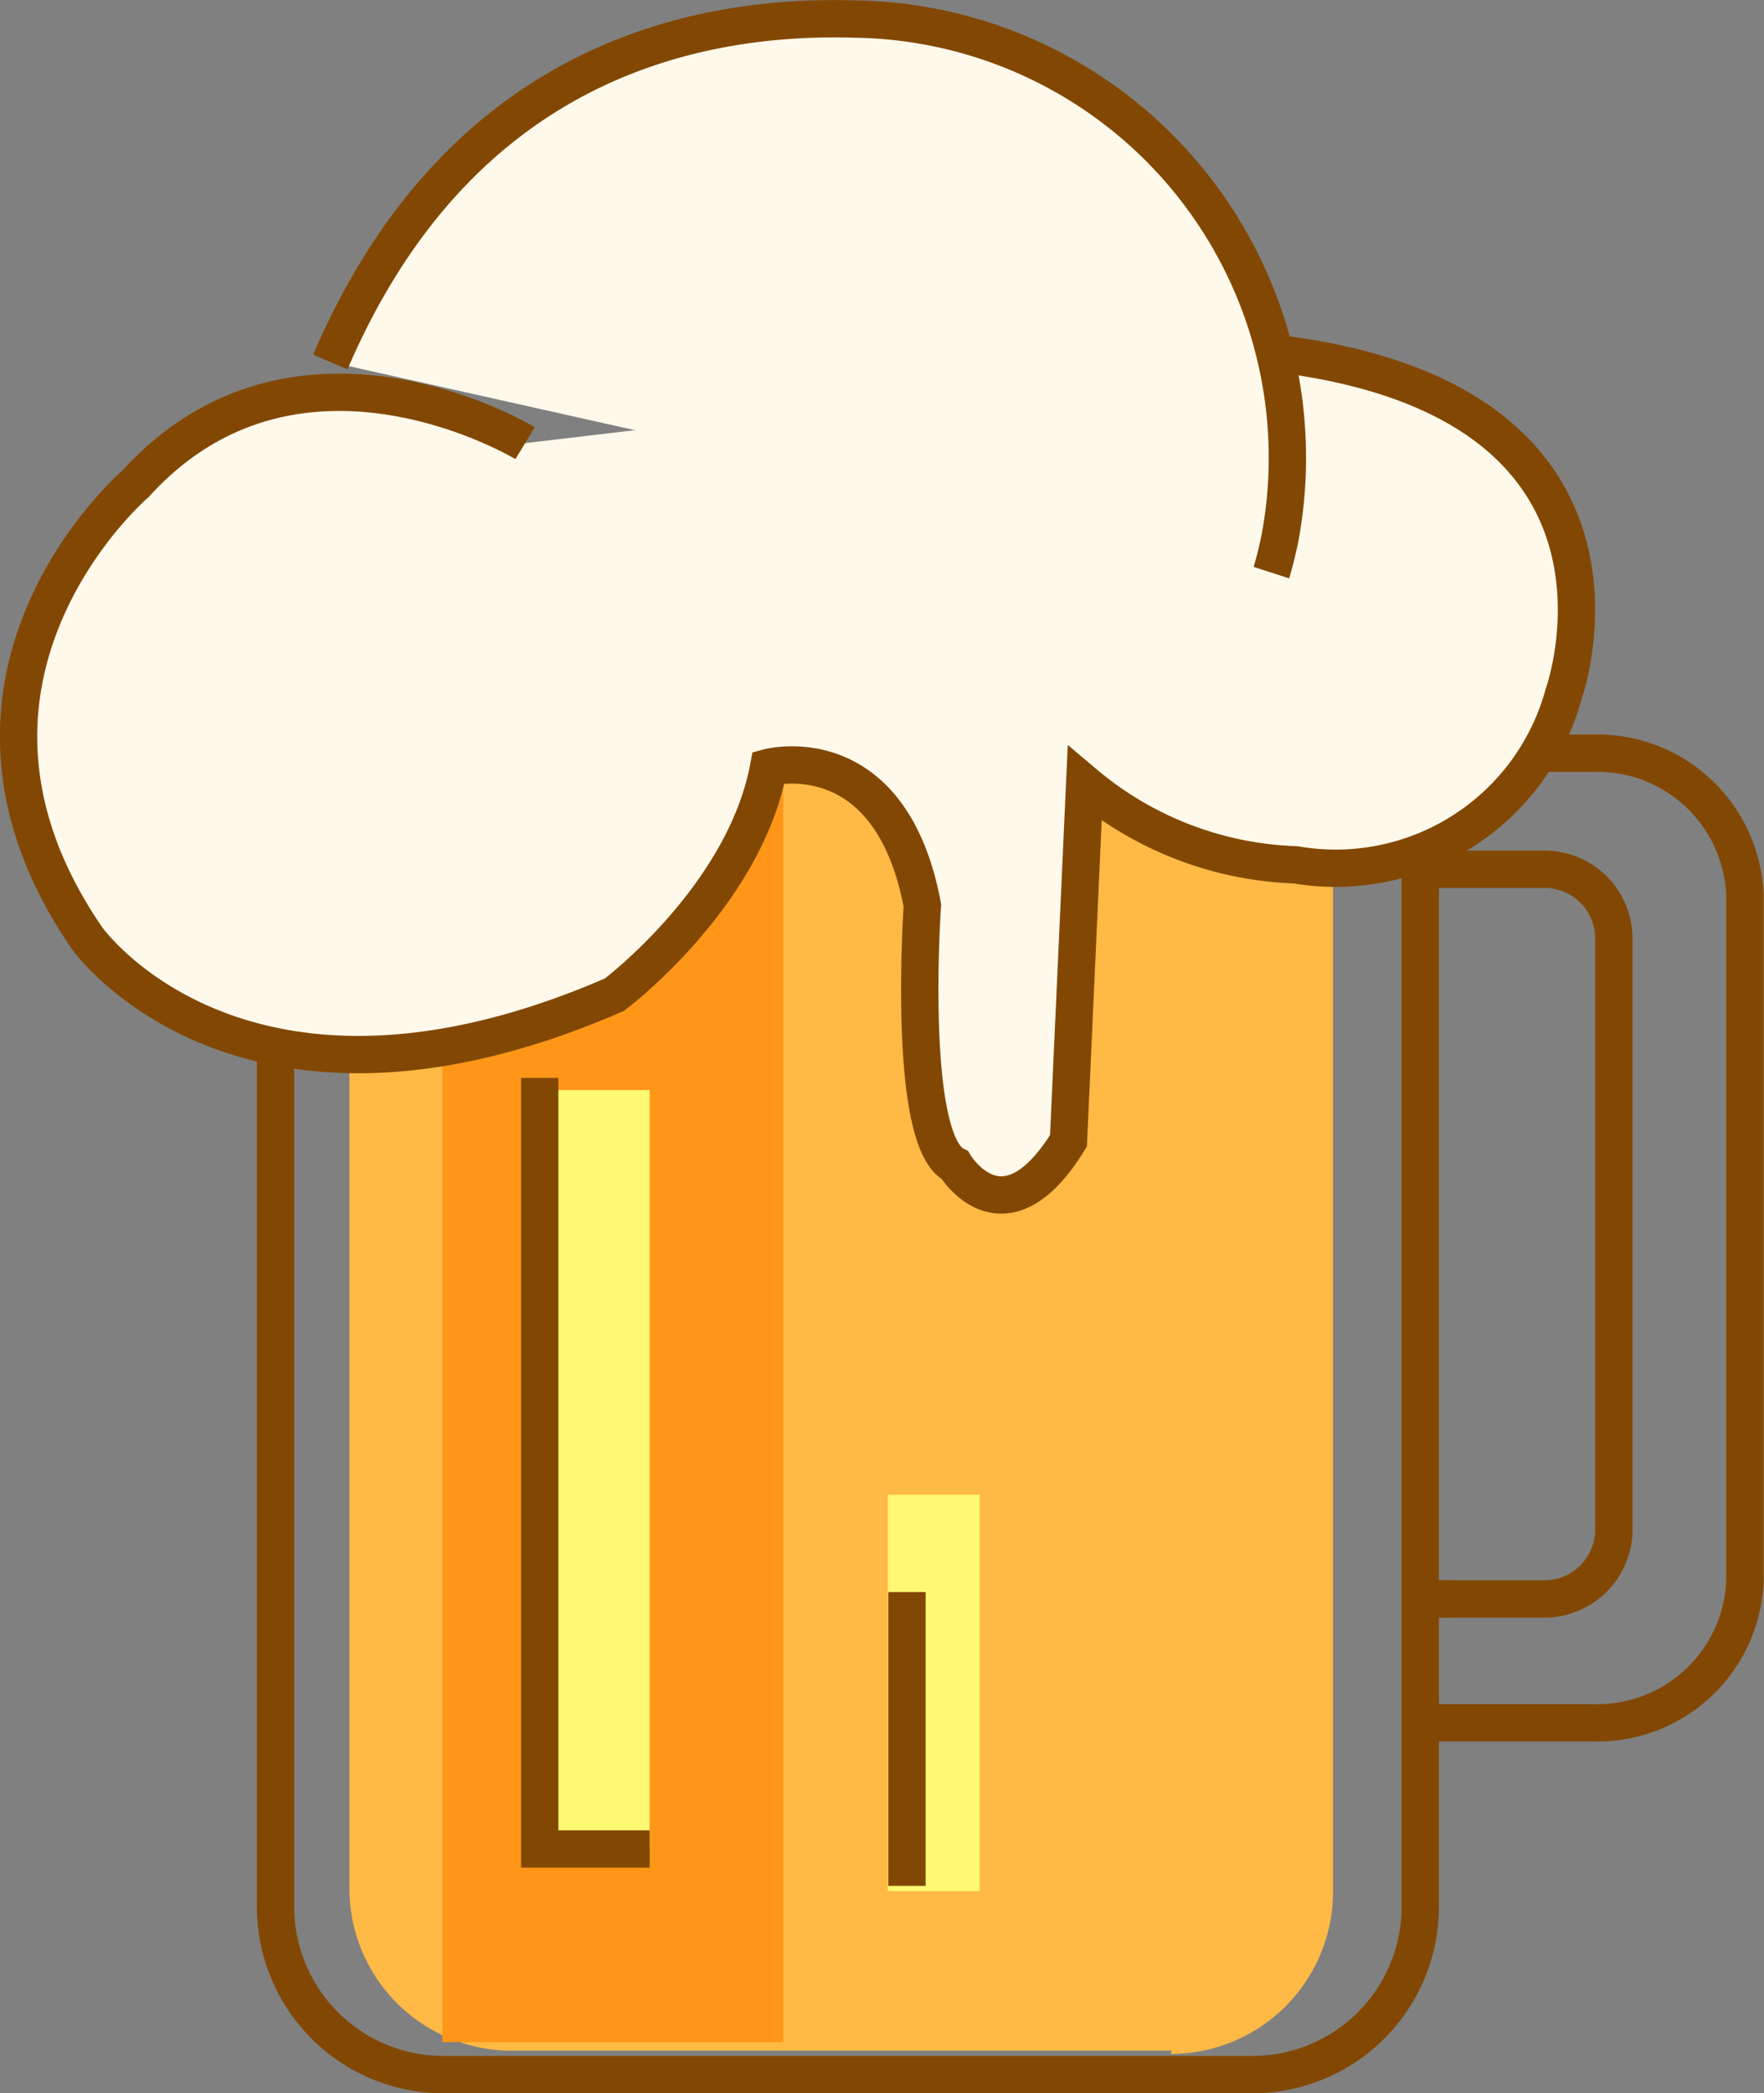 <svg xmlns="http://www.w3.org/2000/svg" viewBox="0 0 43.47 51.58"><rect x="0" y="0" width="43.47" height="51.58" fill="#808080" stroke="none"/><defs><style>.cls-1{fill:#ffb945;}.cls-2{fill:#ff9617;}.cls-3{fill:#fff873;}.cls-4{fill:none;stroke:#824803;stroke-miterlimit:10;stroke-width:0.92px;}.cls-5{fill:#fff9eb;}</style></defs><title>자산 69</title><g id="레이어_2" data-name="레이어 2"><g id="레이어_1-2" data-name="레이어 1"><path class="cls-1" d="M28.88,50.53H12.61a4,4,0,0,1-4-4V15.61H32.85v31a4,4,0,0,1-4,4"/><rect class="cls-2" x="10.9" y="19.13" width="8.4" height="31.19"/><rect class="cls-3" x="13.3" y="26.86" width="2.71" height="18.7"/><rect class="cls-3" x="21.88" y="36.83" width="2.26" height="9.77"/><path class="cls-4" d="M30.82,51.12H10.94A4.14,4.14,0,0,1,6.79,47V14.45H35V47A4.14,4.14,0,0,1,30.82,51.12Z"/><line class="cls-4" x1="35.46" y1="39.4" x2="35.81" y2="39.4"/><path class="cls-4" d="M35.22,42.45h4A3.64,3.64,0,0,0,43,38.94V22.07a3.64,3.64,0,0,0-3.76-3.51H34.62"/><path class="cls-4" d="M34.79,21.42H38a1.71,1.71,0,0,1,1.77,1.65V37.75A1.72,1.72,0,0,1,38,39.4H35.14"/><path class="cls-5" d="M12.94,10.92s-5.6-3.4-9.6,1c0,0-5.59,4.79-1.2,11.19,0,0,3.8,5.4,13,1.4,0,0,3.2-2.4,3.8-5.6,0,0,3-.8,3.79,3.4,0,0-.4,5.8.8,6.4,0,0,1.2,2,2.8-.6l.4-8.8a8.51,8.51,0,0,0,5.2,2,5.82,5.82,0,0,0,6.6-4.2s2.59-7.19-7-8.39"/><path class="cls-4" d="M12.94,10.92s-5.6-3.4-9.6,1c0,0-5.59,4.79-1.2,11.19,0,0,3.8,5.4,13,1.4,0,0,3.2-2.4,3.8-5.6,0,0,3-.8,3.79,3.4,0,0-.4,5.8.8,6.4,0,0,1.2,2,2.8-.6l.4-8.8a8.51,8.51,0,0,0,5.2,2,5.82,5.82,0,0,0,6.6-4.2s2.59-7.19-7-8.39"/><path class="cls-5" d="M31.33,14.11s.1-.31.21-.84A10.81,10.81,0,0,0,21.08.47C16.83.34,11.22,1.74,8.14,8.92"/><path class="cls-4" d="M31.33,14.11s.1-.31.21-.84A10.81,10.81,0,0,0,21.08.47C16.83.34,11.22,1.74,8.14,8.92"/><polyline class="cls-4" points="13.3 26.56 13.3 45.56 16.01 45.56"/><line class="cls-4" x1="22.35" y1="39.23" x2="22.35" y2="46.47"/></g></g></svg>